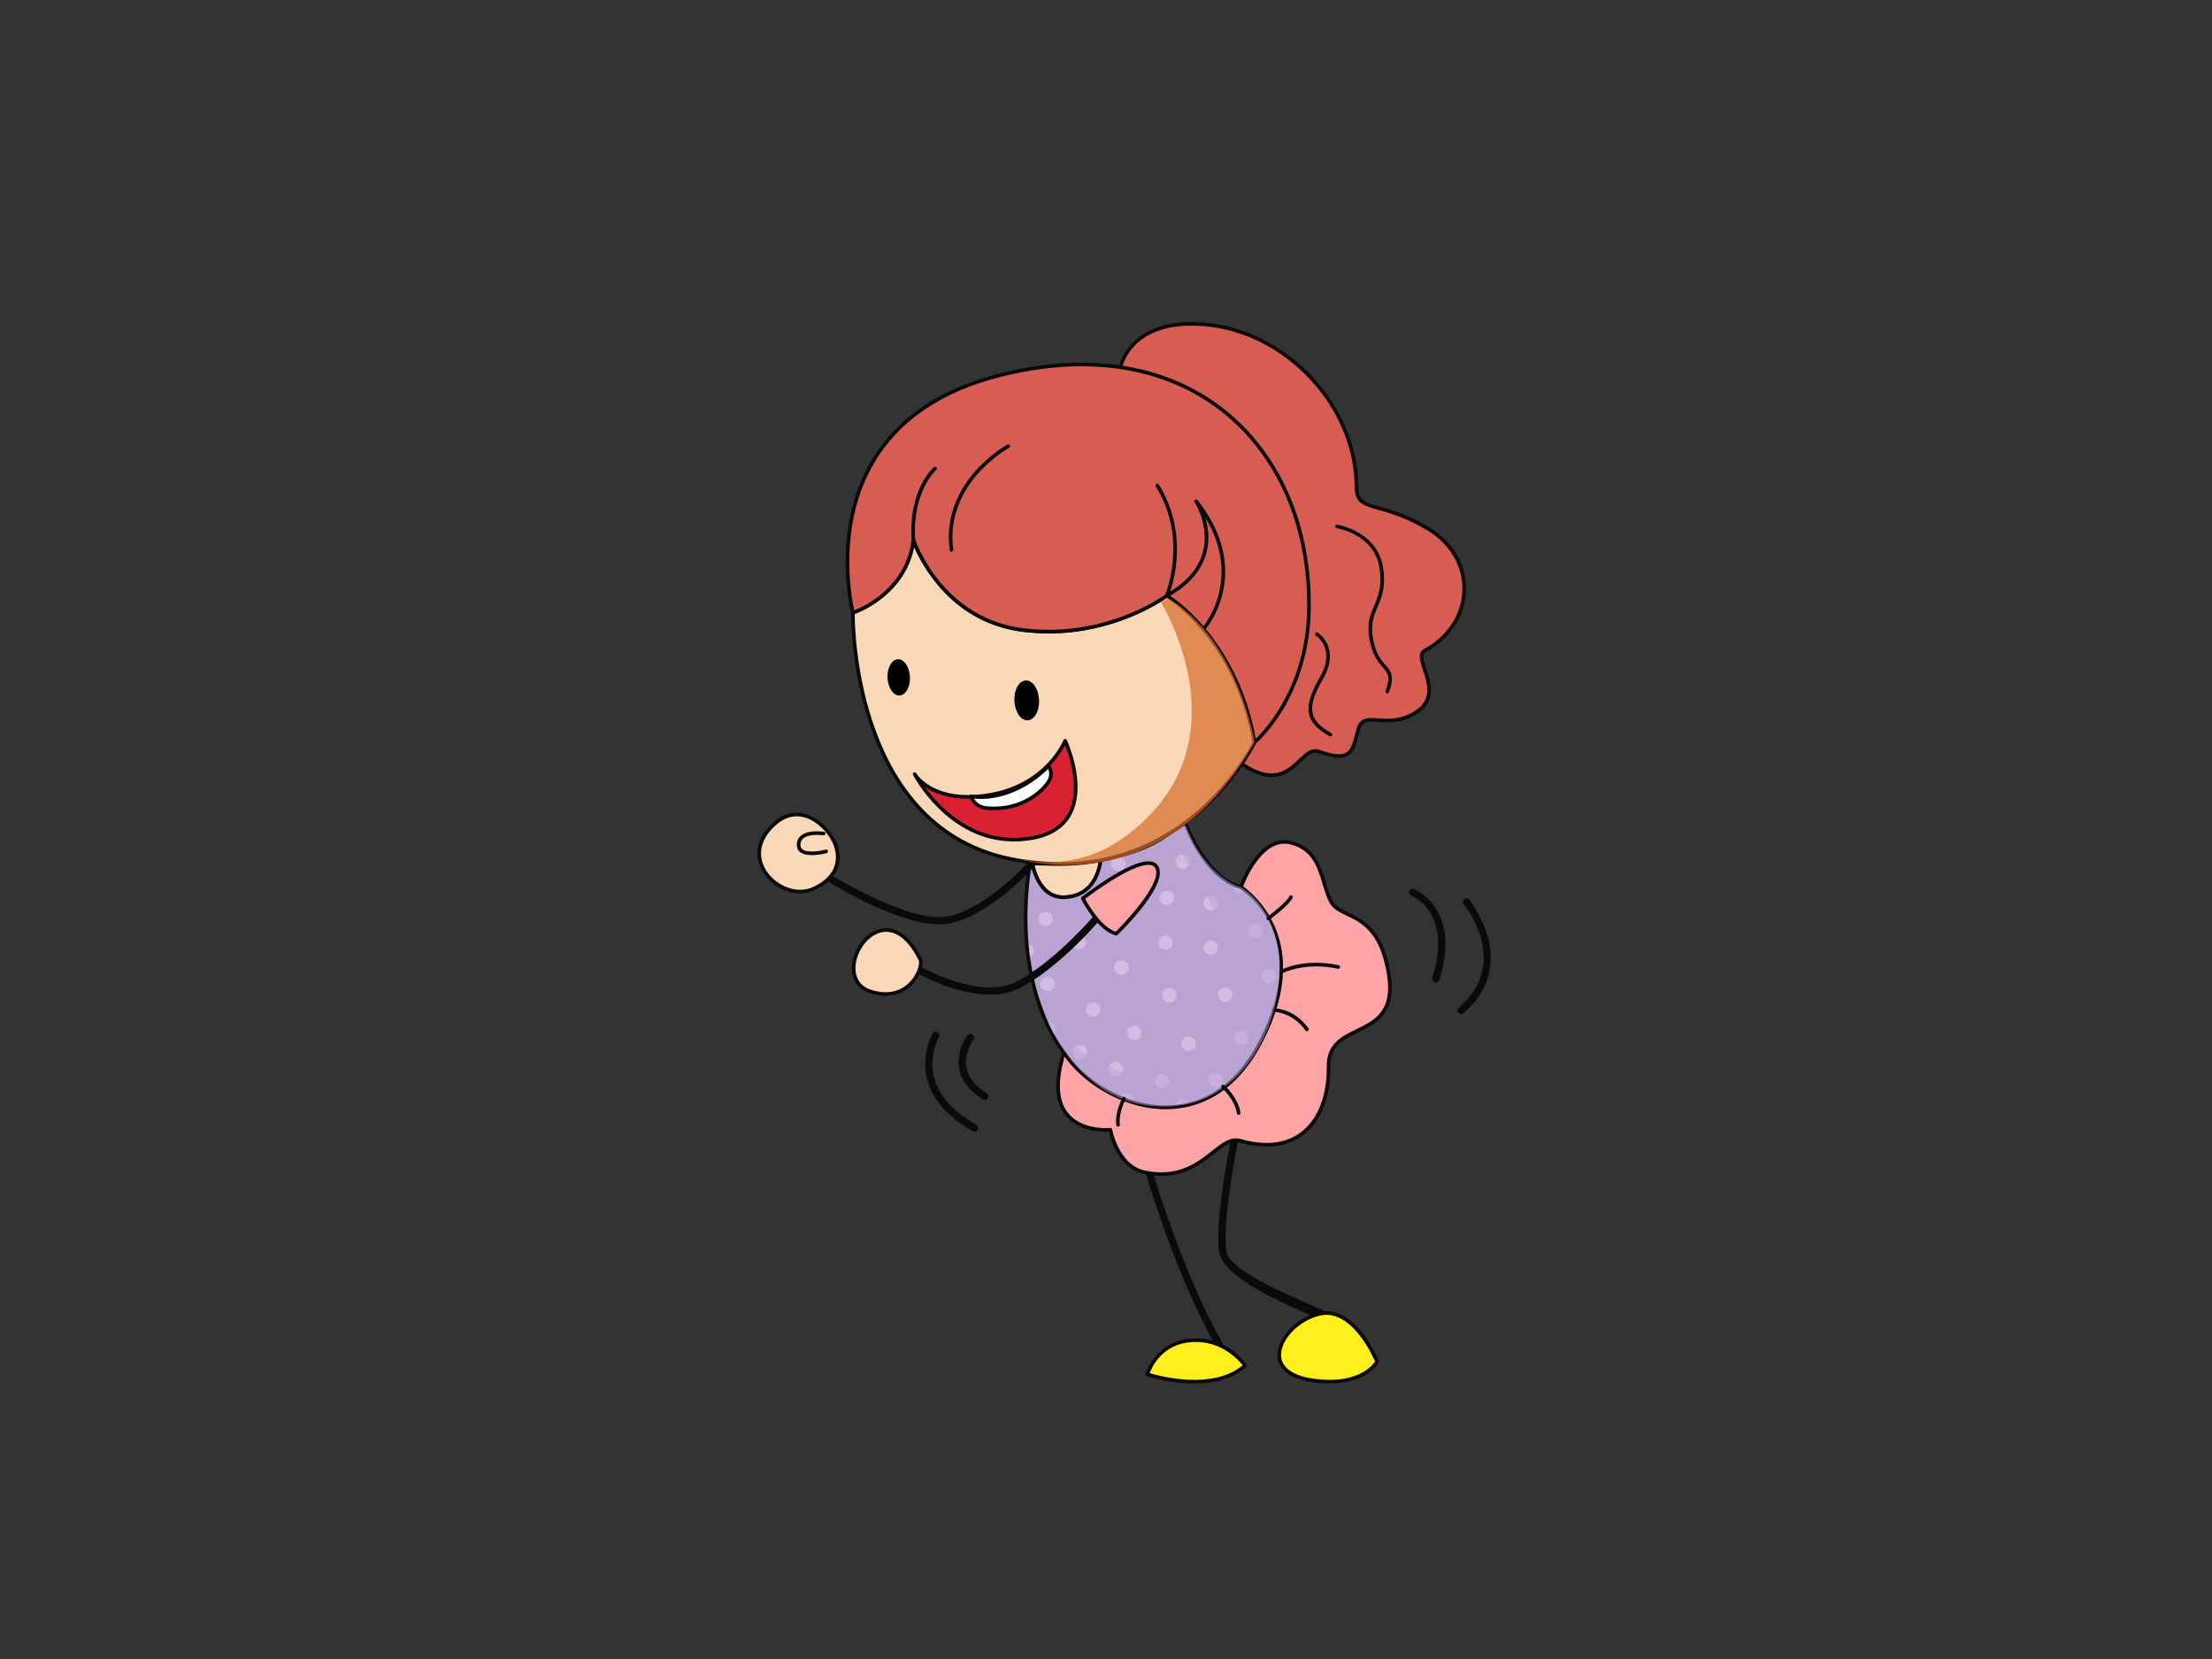 <?xml version="1.0" encoding="utf-8"?>
<!-- Generator: Adobe Illustrator 17.0.0, SVG Export Plug-In . SVG Version: 6.00 Build 0)  -->
<!DOCTYPE svg PUBLIC "-//W3C//DTD SVG 1.1//EN" "http://www.w3.org/Graphics/SVG/1.1/DTD/svg11.dtd">
<svg version="1.1" id="Layer_1" xmlns="http://www.w3.org/2000/svg" xmlns:xlink="http://www.w3.org/1999/xlink" x="0px" y="0px"
	 width="800px" height="600px" viewBox="0 0 800 600" enable-background="new 0 0 800 600" xml:space="preserve">
<rect x="0" y="0" width="800" height="600" fill="#333333" stroke="none"/>
<g>
	<g>
		<g>
			<path fill="#0A0A0A" d="M479.828,480.975c0.434-0.036,0.808-0.313,1.006-0.723c0.302-0.669,0.777-4.965,0.127-5.273
				c-9.701-4.525-35.932-14.438-37.378-22.32c-1.826-9.9,4.23-40.59,4.303-40.897c0.133-0.711-0.32-1.398-1.037-1.531
				c-0.699-0.126-1.398,0.326-1.536,1.03c-0.259,1.277-6.225,31.479-4.321,41.868c1.97,10.611,32.678,22.223,36.366,23.959
				C477.598,477.184,479.581,481.016,479.828,480.975L479.828,480.975z"/>
		</g>
		<g>
			<path fill="#0A0A0A" d="M440.967,487.278c0.151-0.019,0.325-0.073,0.47-0.157c0.639-0.362,0.85-1.163,0.488-1.772
				c-13.805-23.941-24.79-60.765-24.911-61.133c-0.193-0.699-0.928-1.085-1.621-0.88c-0.693,0.193-1.097,0.922-0.886,1.609
				c0.115,0.379,11.184,37.481,25.14,61.687C439.925,487.121,440.467,487.344,440.967,487.278L440.967,487.278z"/>
		</g>
		<g>
			<path fill="#FFA4A6" d="M455.917,376.77c20.319-38.999-7.123-55.896-7.123-55.896s6.599-18.897,18.03-16.101
				c11.437,2.772,10.853,14.257,14.492,21.223c3.633,6.929,17.198,2.802,20.964,26.447c3.959,24.88-22.067,15.788-21.784,33.305
				c0.265,17.481-9.496,33.208-31.985,26.82c-8.28-2.362-14.101,15.709-34.588,11.395c-10.021-2.127-12.341-15.372-12.341-15.372
				s-26.544,2.802-16.752-27.935C396.587,398.981,435.605,415.787,455.917,376.77z"/>
			<path fill="#0A0A0A" d="M413.791,424.591c-9.25-1.934-12.148-12.667-12.733-15.318c-0.295,0.024-0.693,0.03-1.151,0.03
				c-3.085,0-10.726-0.621-14.938-6.333c-3.688-4.989-3.935-12.558-0.765-22.513c0.078-0.235,0.283-0.404,0.53-0.445
				c0.259-0.03,0.506,0.09,0.645,0.295c6.219,9.696,20.675,19.512,36.245,19.512c9.834,0,23.664-4.043,33.721-23.344
				c19.789-37.999-5.803-54.371-6.894-55.04c-0.265-0.168-0.374-0.482-0.277-0.777c0.241-0.687,5.99-16.83,16.36-16.83
				c0.808,0,1.645,0.114,2.447,0.319c8.635,2.097,10.732,9.021,12.576,15.131c0.705,2.332,1.356,4.549,2.344,6.406
				c1.079,2.079,3.151,3.079,5.785,4.345c5.351,2.579,12.642,6.08,15.233,22.307c2.272,14.227-5.17,17.842-11.738,21.03
				c-5.447,2.64-10.147,4.935-10.033,12.359c0.139,9.623-2.597,17.759-7.725,22.923c-5.893,5.942-14.552,7.532-25.091,4.543
				c-2.893-0.831-5.779,1.374-9.184,4.061c-4.544,3.579-10.184,8.027-19.102,8.027C418.051,425.278,415.936,425.049,413.791,424.591
				z M448.698,411.936c10.039,2.85,18.234,1.392,23.79-4.206c4.881-4.923,7.49-12.727,7.339-21.977
				c-0.12-8.255,5.411-10.955,10.78-13.564c6.46-3.14,13.136-6.381,11.027-19.644c-2.471-15.553-9.165-18.771-14.528-21.344
				c-2.724-1.308-5.097-2.453-6.381-4.917c-1.025-1.964-1.706-4.23-2.429-6.64c-1.82-6.044-3.706-12.323-11.63-14.245
				c-0.698-0.175-1.44-0.271-2.133-0.271c-8.508,0-13.919,12.865-14.944,15.487c3.507,2.477,25.82,20.15,6.917,56.456
				c-10.352,19.886-24.676,24.061-34.883,24.061c-15.42,0-29.792-9.358-36.57-18.963c-2.616,8.87-2.284,15.612,0.976,20.024
				c3.857,5.23,10.979,5.803,13.877,5.803c0.989,0,1.585-0.066,1.609-0.066c0.326-0.012,0.657,0.205,0.705,0.542
				c0.03,0.126,2.368,12.865,11.829,14.854c2.085,0.428,4.085,0.657,5.996,0.657c8.46,0,13.914-4.302,18.282-7.755
				c3.085-2.434,5.748-4.532,8.677-4.532C447.572,411.695,448.138,411.78,448.698,411.936z"/>
		</g>
		<g opacity="0.5">
			<path fill="#FFA4A6" d="M449.62,320.422c0,0,9.852-1.699,11.901,9.201c0,0,12.552,6.797,5.526,20.44c0,0,5.423,8.948-4.11,15.372
				c0,0,6.773,19.776-18.553,29.231c0,0-17.764,17.276-38.499,5.369c0,0-23.573-3.953-20.957-18.295c0,0,45.85,39.307,67.983-13.419
				C463.685,342.639,449.62,320.422,449.62,320.422z"/>
		</g>
		<g>
			<g>
				<path fill="#F9D8B7" d="M384.945,324.52c-7.147,0.253-10.298-6.351-11.684-12.263c2.851,0.151,13.414,0.53,24.893-1.422
					C397.365,316.553,394.508,324.164,384.945,324.52z"/>
				<path fill="#0A0A0A" d="M372.622,312.408c-0.036-0.199,0-0.404,0.139-0.566c0.133-0.157,0.331-0.247,0.549-0.241
					c0.903,0.066,2.808,0.144,5.393,0.144c4.658,0,11.805-0.277,19.325-1.543c0.223-0.03,0.434,0.012,0.579,0.168
					c0.144,0.139,0.223,0.355,0.193,0.555c-1.223,8.9-6.134,13.95-13.823,14.239l-0.44,0.006l0,0
					C378.703,325.171,374.581,320.759,372.622,312.408z M378.703,313.04c-1.952,0-3.543-0.036-4.598-0.084
					c1.367,5.164,4.26,10.907,10.431,10.907l0.386-0.012c8.496-0.301,11.473-6.61,12.45-12.226
					C390.073,312.793,383.222,313.04,378.703,313.04z"/>
			</g>
			<g>
				<path fill="#B8A3D3" d="M372.496,312.221c0,0,0.296,0.006,0.765,0.036c1.386,5.911,4.538,12.516,11.684,12.263
					c9.563-0.355,12.419-7.966,13.208-13.685c11.227-1.892,23.314-5.99,29.924-14.703c0,0,6.924,20.958,20.717,24.742
					c0,0,27.442,16.897,7.123,55.896c-20.313,39.017-59.33,22.211-71.087,3.887C384.831,380.656,365.337,358.385,372.496,312.221z"
					/>
				<path fill="#0A0A0A" d="M384.331,381.084c-0.187-0.223-19.602-23.031-12.486-68.978c0.06-0.32,0.338-0.584,0.699-0.542
					l0.766,0.036c0.277,0.024,0.536,0.229,0.584,0.506c1.266,5.363,4.14,11.757,10.642,11.757l0.386-0.012
					c8.942-0.32,11.781-7.297,12.588-13.1c0.036-0.283,0.247-0.507,0.518-0.549c14.125-2.392,24.049-7.243,29.527-14.462
					c0.144-0.186,0.386-0.295,0.626-0.247c0.235,0.036,0.434,0.211,0.518,0.434c0.067,0.211,6.99,20.681,20.271,24.32
					c0.066,0.006,0.114,0.03,0.168,0.072c0.277,0.169,27.725,17.662,7.369,56.752c-10.352,19.886-24.676,24.061-34.883,24.061
					h-0.012C405.584,401.132,390.688,390.996,384.331,381.084z M427.855,297.469c-5.748,6.887-15.522,11.558-29.117,13.938
					c-1.338,8.581-6.219,13.48-13.763,13.757l-0.44,0.006c-5.544,0-9.533-3.983-11.587-11.521
					c-6.466,44.398,12.184,66.363,12.431,66.658c6.219,9.696,20.675,19.512,36.245,19.512c9.834,0,23.664-4.043,33.721-23.344
					c19.445-37.342-4.941-53.811-6.821-54.998C436.322,318.06,429.531,301.941,427.855,297.469z"/>
			</g>
			<g>
				<defs>
					<path id="SVGID_1_" d="M373.243,313.052c0,0,0.283,0.024,0.753,0.048c1.356,5.809,4.435,12.287,11.473,12.022
						c9.394-0.356,12.19-7.81,12.967-13.419c11.033-1.868,22.91-5.912,29.406-14.438c0,0,6.804,20.578,20.361,24.272
						c0,0,26.96,16.577,6.991,54.871c-19.958,38.288-58.306,21.808-69.858,3.82C385.337,380.228,366.193,358.367,373.243,313.052z"
						/>
				</defs>
				<clipPath id="SVGID_2_">
					<use xlink:href="#SVGID_1_"  overflow="visible"/>
				</clipPath>
				<g clip-path="url(#SVGID_2_)">
					<g>
						<path fill="#D0BDE1" d="M425.132,312.016c0.193,1.41,1.53,2.398,2.959,2.206c1.44-0.205,2.434-1.519,2.229-2.935
							c-0.199-1.435-1.519-2.423-2.965-2.218C425.927,309.262,424.927,310.576,425.132,312.016z"/>
					</g>
					<g>
						<path fill="#D0BDE1" d="M435.315,327.027c0.205,1.428,1.519,2.41,2.964,2.217c1.44-0.205,2.422-1.512,2.224-2.946
							c-0.199-1.422-1.519-2.423-2.959-2.205C436.105,324.267,435.122,325.604,435.315,327.027z"/>
					</g>
					<g>
						<path fill="#D0BDE1" d="M451.458,336.945c0.205,1.428,1.519,2.423,2.959,2.211c1.434-0.193,2.44-1.507,2.236-2.941
							c-0.205-1.416-1.525-2.41-2.971-2.229C452.248,334.209,451.247,335.517,451.458,336.945z"/>
					</g>
					<g>
						<path fill="#D0BDE1" d="M435.267,343.146c0.205,1.428,1.536,2.41,2.964,2.223c1.446-0.211,2.435-1.525,2.248-2.946
							c-0.217-1.428-1.536-2.416-2.965-2.218C436.08,340.404,435.074,341.723,435.267,343.146z"/>
					</g>
					<g>
						<path fill="#D0BDE1" d="M420.323,360.367c0.199,1.422,1.525,2.41,2.959,2.217c1.446-0.21,2.434-1.512,2.229-2.958
							c-0.193-1.422-1.525-2.405-2.965-2.211C421.118,357.62,420.124,358.927,420.323,360.367z"/>
					</g>
					<g>
						<path fill="#D0BDE1" d="M446.336,375.649c0.187,1.416,1.525,2.416,2.953,2.206c1.44-0.193,2.44-1.513,2.236-2.929
							c-0.199-1.44-1.53-2.428-2.959-2.229C447.126,372.901,446.132,374.208,446.336,375.649z"/>
					</g>
					<g>
						<path fill="#D0BDE1" d="M427.271,377.806c0.186,1.44,1.519,2.423,2.964,2.224c1.422-0.205,2.423-1.506,2.212-2.953
							c-0.186-1.422-1.512-2.41-2.953-2.205C428.06,375.07,427.06,376.378,427.271,377.806z"/>
					</g>
					<g>
						<path fill="#D0BDE1" d="M437.081,391.069c0.217,1.434,1.531,2.422,2.971,2.223c1.434-0.199,2.422-1.501,2.236-2.946
							c-0.211-1.422-1.537-2.411-2.965-2.206C437.882,388.327,436.876,389.653,437.081,391.069z"/>
					</g>
					<g>
						<path fill="#D0BDE1" d="M407.675,373.968c0.193,1.422,1.525,2.41,2.959,2.223c1.434-0.211,2.44-1.53,2.223-2.946
							c-0.193-1.44-1.519-2.429-2.946-2.224C408.476,371.22,407.464,372.539,407.675,373.968z"/>
					</g>
					<g>
						<path fill="#D0BDE1" d="M417.599,391.491c0.193,1.428,1.519,2.416,2.959,2.224c1.44-0.205,2.447-1.519,2.242-2.947
							c-0.205-1.422-1.537-2.416-2.977-2.205C418.395,388.743,417.401,390.063,417.599,391.491z"/>
					</g>
					<g>
						<path fill="#D0BDE1" d="M400.92,387.074c0.199,1.428,1.519,2.423,2.97,2.218c1.422-0.205,2.423-1.512,2.211-2.941
							c-0.192-1.416-1.512-2.416-2.953-2.218C401.703,384.332,400.709,385.646,400.92,387.074z"/>
					</g>
					<g>
						<path fill="#D0BDE1" d="M392.731,365.525c0.211,1.428,1.531,2.41,2.959,2.218c1.44-0.205,2.434-1.519,2.236-2.947
							c-0.193-1.422-1.53-2.422-2.965-2.211C393.532,362.778,392.538,364.091,392.731,365.525z"/>
					</g>
					<g>
						<path fill="#D0BDE1" d="M402.999,350.28c0.193,1.422,1.53,2.416,2.959,2.224c1.428-0.205,2.44-1.531,2.236-2.953
							c-0.205-1.416-1.537-2.422-2.965-2.211C403.8,347.532,402.782,348.852,402.999,350.28z"/>
					</g>
					<g>
						<path fill="#D0BDE1" d="M387.458,341.096c0.205,1.44,1.525,2.416,2.965,2.218c1.428-0.193,2.434-1.501,2.229-2.941
							c-0.193-1.422-1.525-2.404-2.97-2.217C388.253,338.367,387.253,339.669,387.458,341.096z"/>
					</g>
					<g>
						<path fill="#D0BDE1" d="M401.836,312.787c0.205,1.416,1.519,2.416,2.965,2.218c1.434-0.211,2.422-1.519,2.223-2.941
							c-0.199-1.44-1.512-2.428-2.946-2.223C402.631,310.052,401.637,311.371,401.836,312.787z"/>
					</g>
					<g>
						<path fill="#D0BDE1" d="M375.515,332.739c0.199,1.428,1.524,2.416,2.953,2.211c1.44-0.199,2.44-1.512,2.242-2.94
							c-0.199-1.422-1.531-2.416-2.959-2.211C376.31,329.997,375.304,331.317,375.515,332.739z"/>
					</g>
					<g>
						<path fill="#D0BDE1" d="M376.352,356.3c0.199,1.428,1.536,2.41,2.959,2.212c1.44-0.205,2.447-1.512,2.242-2.928
							c-0.205-1.434-1.531-2.423-2.959-2.224C377.154,353.552,376.16,354.878,376.352,356.3z"/>
					</g>
					<g>
						<path fill="#D0BDE1" d="M376.479,372.72c0.199,1.434,1.525,2.416,2.959,2.224c1.428-0.205,2.44-1.519,2.229-2.947
							c-0.199-1.422-1.524-2.41-2.964-2.205C377.274,369.972,376.274,371.292,376.479,372.72z"/>
					</g>
					<g>
						<path fill="#D0BDE1" d="M368.694,344.212c0.187,1.434,1.519,2.416,2.965,2.212c1.428-0.193,2.428-1.506,2.223-2.946
							c-0.205-1.422-1.519-2.423-2.964-2.206C369.483,341.458,368.483,342.784,368.694,344.212z"/>
					</g>
					<g>
						<path fill="#D0BDE1" d="M445.957,321.049c0.199,1.434,1.519,2.423,2.953,2.218c1.44-0.199,2.434-1.519,2.229-2.947
							c-0.193-1.41-1.519-2.416-2.953-2.205C446.746,318.301,445.746,319.621,445.957,321.049z"/>
					</g>
					<g>
						<path fill="#D0BDE1" d="M387.94,380.831c0.211,1.416,1.519,2.41,2.971,2.205c1.434-0.199,2.423-1.512,2.218-2.928
							c-0.187-1.44-1.513-2.429-2.953-2.224C388.747,378.083,387.735,379.403,387.94,380.831z"/>
					</g>
					<g>
						<path fill="#D0BDE1" d="M425.167,400.463c0.199,1.422,1.525,2.434,2.953,2.218c1.446-0.193,2.434-1.512,2.247-2.941
							c-0.217-1.434-1.53-2.416-2.97-2.217C425.957,397.728,424.969,399.041,425.167,400.463z"/>
					</g>
					<g>
						<path fill="#D0BDE1" d="M404.65,398.234c0.199,1.416,1.524,2.416,2.958,2.211c1.428-0.199,2.435-1.512,2.236-2.941
							c-0.21-1.422-1.53-2.416-2.97-2.217C405.445,395.48,404.451,396.811,404.65,398.234z"/>
					</g>
					<g>
						<path fill="#D0BDE1" d="M419.473,325.122c0.205,1.434,1.543,2.422,2.97,2.223c1.422-0.205,2.429-1.525,2.23-2.946
							c-0.199-1.422-1.531-2.416-2.965-2.206C420.275,322.38,419.268,323.7,419.473,325.122z"/>
					</g>
					<g>
						<path fill="#D0BDE1" d="M418.955,341.32c0.199,1.416,1.519,2.41,2.965,2.199c1.434-0.187,2.434-1.501,2.218-2.935
							c-0.181-1.428-1.513-2.41-2.959-2.211C419.744,338.578,418.75,339.885,418.955,341.32z"/>
					</g>
					<g>
						<path fill="#D0BDE1" d="M456.261,353.378c0.211,1.422,1.531,2.422,2.977,2.217c1.422-0.199,2.423-1.519,2.211-2.94
							c-0.186-1.422-1.519-2.416-2.953-2.224C457.063,350.629,456.062,351.955,456.261,353.378z"/>
					</g>
					<g>
						<path fill="#D0BDE1" d="M440.491,360.18c0.205,1.422,1.537,2.416,2.959,2.218c1.446-0.205,2.459-1.519,2.242-2.947
							c-0.199-1.428-1.525-2.416-2.953-2.217C441.293,357.427,440.286,358.758,440.491,360.18z"/>
					</g>
				</g>
			</g>
		</g>
		<g>
			<path fill="#0A0A0A" d="M361.999,359.463c2.35-0.331,4.616-0.982,6.731-2.055c14.064-7.268,27.827-23.284,28.412-23.971
				c0.458-0.536,0.391-1.374-0.157-1.826c-0.555-0.47-1.38-0.404-1.85,0.151c-0.139,0.163-14.022,16.312-27.616,23.308
				c-13.191,6.821-35.107-5.689-35.336-5.809c-0.627-0.374-1.434-0.169-1.789,0.464c-0.374,0.615-0.145,1.41,0.464,1.783
				C331.671,351.967,348.193,361.398,361.999,359.463L361.999,359.463z"/>
		</g>
		<g>
			<path fill="#0A0A0A" d="M342.662,334.107c0.572-0.066,1.132-0.193,1.675-0.331c14.944-3.748,29.322-19.969,29.913-20.657
				c0.482-0.548,0.428-1.367-0.115-1.831c-0.548-0.476-1.386-0.416-1.862,0.12c-0.139,0.157-14.456,16.3-28.569,19.855
				c-13.992,3.501-43.603-15.101-43.892-15.282c-0.608-0.379-1.422-0.211-1.814,0.392c-0.398,0.608-0.217,1.422,0.397,1.808
				C299.607,318.94,327.163,336.27,342.662,334.107L342.662,334.107z"/>
		</g>
		<g>
			<path fill="#FFA4A6" d="M418.136,313.299c-4.308-5.712-26.508,11.588-26.508,11.588s5.538,11.082,12.07,12.799
				C403.698,337.686,422.625,319.271,418.136,313.299z"/>
			<path fill="#0A0A0A" d="M403.529,338.313c-6.737-1.772-12.256-12.661-12.498-13.137c-0.133-0.271-0.066-0.596,0.187-0.795
				c0.675-0.53,16.619-12.883,24.128-12.883c1.482,0,2.621,0.483,3.32,1.422c4.688,6.237-12.527,23.296-14.504,25.237
				c-0.133,0.114-0.289,0.175-0.464,0.175C403.644,338.331,403.589,338.331,403.529,338.313z M392.46,325.08
				c1.103,2.049,5.779,10.184,11.057,11.877c5.308-5.236,17.433-18.825,14.094-23.26c-0.464-0.603-1.199-0.904-2.265-0.904
				C408.928,312.793,395.086,323.086,392.46,325.08z"/>
		</g>
		<g>
			<g>
				<path fill="#D75C52" d="M405.21,132.916c0,0,3.386-18.228,31.147-15.534c27.761,2.717,54.1,28.67,54.22,58.643
					c0.043,9.653,8.153,4.591,26.014,15.245c17.836,10.666,17.095,34.082-1.29,44.024c-4.923,2.651,7.851,14.92-2.838,22.109
					c-10.678,7.183-19.132-1.114-21.193,6.237c-2.06,7.303-1.904,12.648-14.311,8.141c-6.978-2.537-10.129,17.409-28.828,3.802
					L405.21,132.916z"/>
				<path fill="#0A0A0A" d="M447.728,276.108c-0.109-0.085-0.181-0.211-0.223-0.344L404.59,133.103
					c-0.036-0.109-0.048-0.205-0.03-0.307c0.03-0.168,3.308-16.33,26.381-16.33c1.747,0,3.591,0.085,5.471,0.271
					c29.605,2.88,54.708,30.038,54.829,59.288c0.012,4.989,2.091,5.574,7.659,7.14c4.308,1.217,10.208,2.874,18.023,7.545
					c8.508,5.091,13.474,13.558,13.269,22.669c-0.205,9.267-5.658,17.668-14.576,22.501c-1.416,0.759-0.826,2.808,0.259,6.068
					c1.591,4.814,3.778,11.401-3.036,16.004c-4.411,2.965-8.436,3.296-11.088,3.296c-1.175,0-2.308-0.072-3.32-0.139
					c-0.856-0.066-1.645-0.126-2.386-0.126c-2.163,0-3.483,0.452-4.158,2.832c-0.193,0.741-0.373,1.458-0.56,2.157
					c-1.133,4.345-2.091,8.117-7.08,8.117c-1.91,0-4.369-0.56-7.508-1.699c-2.037-0.742-3.881,0.97-6.092,3.079
					c-2.609,2.476-5.858,5.556-10.793,5.556l0,0C456.261,281.025,452.296,279.422,447.728,276.108z M477.182,271.179
					c2.989,1.072,5.303,1.609,7.063,1.609c3.778,0,4.591-2.452,5.803-7.14c0.181-0.699,0.373-1.428,0.584-2.187
					c0.934-3.314,3.164-3.784,5.411-3.784c0.765,0,1.591,0.06,2.482,0.12c1.024,0.078,2.091,0.145,3.224,0.145
					c2.476,0,6.243-0.313,10.34-3.079c6.008-4.037,4.079-9.846,2.537-14.499c-1.127-3.38-2.085-6.309,0.355-7.64
					c8.508-4.592,13.691-12.582,13.89-21.361c0.199-8.647-4.532-16.686-12.636-21.524c-7.653-4.58-13.461-6.219-17.692-7.418
					c-5.544-1.561-8.599-2.423-8.616-8.394c-0.121-28.611-24.67-55.167-53.63-57.993c-1.838-0.168-3.652-0.259-5.357-0.259
					c-21.03,0-24.682,13.438-25.061,15.113l42.819,142.3c4.248,3.055,7.894,4.532,11.154,4.532l0,0c4.417,0,7.322-2.76,9.883-5.2
					c2.049-1.928,3.808-3.61,5.99-3.61C476.201,270.908,476.701,270.992,477.182,271.179z"/>
			</g>
			<g>
				<path fill="#F9D8B7" d="M453.748,268.443c0,0-25.496,53.98-87.188,42.404c-59.776-11.202-58.101-89.243-58.101-89.243
					s19.427-6.212,21.88-26.285c0,0,9.406,28.936,39.945,32.57c30.557,3.64,51.666-12.455,51.666-12.455
					S446.975,229.914,453.748,268.443z"/>
				<path fill="#0A0A0A" d="M366.44,311.486c-59.626-11.178-58.662-89.104-58.638-89.899c0.006-0.265,0.187-0.518,0.452-0.597
					c0.193-0.067,19.065-6.327,21.44-25.743c0.042-0.32,0.277-0.554,0.597-0.584c0.313-0.03,0.591,0.162,0.687,0.452
					c0.096,0.289,9.629,28.599,39.379,32.13c2.965,0.355,5.96,0.53,8.913,0.53c25.092,0,42.115-12.727,42.295-12.853
					c0.205-0.175,0.5-0.181,0.723-0.054c0.253,0.151,25.356,15.095,32.099,53.461c0.03,0.132,0.006,0.277-0.042,0.373
					c-0.223,0.464-21.555,44.429-70.876,44.429l0,0C377.967,313.131,372.23,312.57,366.44,311.486z M421.986,216.205
					c-2.657,1.88-19.228,12.877-42.717,12.877c-3.001,0-6.05-0.187-9.057-0.549c-25.544-3.031-36.583-23.796-39.602-30.75
					c-3.32,16.752-18.656,23.218-21.494,24.278c0,6.34,1.344,77.601,57.565,88.152c5.713,1.073,11.371,1.609,16.788,1.609l0,0
					c46.875,0,68.056-40.409,69.581-43.483C446.818,233.258,425.059,218.175,421.986,216.205z"/>
			</g>
			<g>
				<path fill="#D75C52" d="M473.399,220.092c0.771-57.101-41.813-102.041-111.725-84.386
					c-71.074,17.915-53.214,85.898-53.214,85.898s19.427-6.212,21.88-26.285c0,0,9.406,28.936,39.945,32.57
					c30.557,3.64,51.666-12.455,51.666-12.455s25.025,14.48,31.798,53.009C453.748,268.443,472.977,252.541,473.399,220.092z"/>
				<path fill="#0A0A0A" d="M453.513,269.051c-0.217-0.072-0.368-0.271-0.416-0.494c-6.201-35.245-28.038-50.382-31.111-52.353
					c-2.657,1.88-19.228,12.877-42.717,12.877c-3.001,0-6.05-0.187-9.057-0.549c-25.544-3.031-36.583-23.802-39.602-30.75
					c-3.645,18.385-21.753,24.387-21.952,24.447c-0.175,0.048-0.355,0.036-0.512-0.049c-0.168-0.09-0.277-0.234-0.32-0.41
					c-0.084-0.307-7.653-30.045,7.334-55.245c9.177-15.432,24.766-26.013,46.345-31.455c10.268-2.603,20.277-3.917,29.731-3.917
					c23.272,0,43.404,7.888,58.246,22.826c16.197,16.288,24.929,39.777,24.573,66.121c-0.428,32.371-19.699,48.677-19.897,48.834
					c-0.12,0.09-0.271,0.151-0.41,0.151C453.67,269.088,453.585,269.076,453.513,269.051z M361.818,136.333
					c-21.211,5.345-36.528,15.727-45.513,30.84c-13.438,22.597-8.406,48.96-7.364,53.564c3.386-1.308,18.626-8.165,20.753-25.49
					c0.042-0.32,0.277-0.554,0.597-0.584c0.313-0.048,0.591,0.162,0.687,0.452c0.096,0.289,9.611,28.593,39.379,32.13
					c2.965,0.355,5.96,0.53,8.913,0.53c25.092,0,42.115-12.727,42.295-12.853c0.205-0.175,0.5-0.181,0.723-0.054
					c0.253,0.151,24.844,14.775,31.882,52.286c3.712-3.543,18.204-19.228,18.578-47.061c0.337-26.002-8.255-49.141-24.194-65.194
					c-14.589-14.673-34.408-22.434-57.318-22.434C381.884,132.464,371.984,133.765,361.818,136.333z"/>
			</g>
			<g>
				<path fill="#0A0A0A" d="M501.81,250.775c0.235-0.03,0.434-0.193,0.524-0.428c2.17-5.876,0.723-7.556-1.29-9.87
					c-1.506-1.754-3.393-3.929-4.399-8.966c-1.103-5.658,0.205-8.762,1.585-12.046c1.476-3.489,3.001-7.105,2.036-13.859
					c-1.88-13.437-16.462-15.824-16.601-15.86c-0.362-0.054-0.699,0.187-0.759,0.542c-0.06,0.362,0.181,0.687,0.554,0.765
					c0.549,0.072,13.763,2.266,15.511,14.727c0.922,6.418-0.549,9.859-1.941,13.191c-1.476,3.453-2.862,6.737-1.657,12.781
					c1.061,5.387,3.151,7.798,4.676,9.569c1.91,2.194,2.959,3.423,1.048,8.575c-0.126,0.343,0.054,0.717,0.41,0.849
					C501.605,250.781,501.702,250.794,501.81,250.775L501.81,250.775z"/>
			</g>
			<g>
				<path fill="#0A0A0A" d="M481.274,266.352c0.193-0.024,0.362-0.132,0.476-0.319c0.175-0.313,0.066-0.711-0.259-0.898
					c-3.917-2.194-5.984-4.29-6.665-6.797c-0.826-3.037,0.271-6.953,3.591-12.66c6.634-11.407-1.717-16.831-1.807-16.89
					c-0.314-0.187-0.723-0.091-0.904,0.217c-0.211,0.296-0.109,0.699,0.205,0.886c0.289,0.205,7.358,4.851,1.38,15.131
					c-3.519,6.032-4.664,10.25-3.73,13.661c0.802,2.874,3.037,5.2,7.292,7.598C480.991,266.352,481.136,266.376,481.274,266.352
					L481.274,266.352z"/>
			</g>
			<g>
				<path fill="#0A0A0A" d="M435.623,227.775c0.151-0.024,0.295-0.096,0.41-0.229c0.168-0.211,17.607-20.675-2.928-46.676
					c-0.211-0.277-0.621-0.313-0.898-0.126c-0.289,0.205-0.355,0.603-0.169,0.886c0.054,0.084,5.399,8.436,3.085,17.704
					c-1.428,5.724-5.435,10.635-11.907,14.619c1.802-5.381,6.104-22.254-4.121-38.722c-0.193-0.313-0.603-0.404-0.91-0.217
					c-0.295,0.187-0.404,0.584-0.205,0.892c11.949,19.241,3.459,39.066,3.381,39.258c-0.115,0.265-0.06,0.561,0.157,0.742
					c0.205,0.193,0.512,0.229,0.765,0.09c7.731-4.308,12.479-9.816,14.112-16.366c1.181-4.688,0.512-9.093-0.482-12.443
					c13.642,22.464-0.711,39.342-0.874,39.511c-0.235,0.271-0.211,0.693,0.078,0.916
					C435.261,227.745,435.448,227.799,435.623,227.775L435.623,227.775z"/>
			</g>
			<g>
				<path fill="#0A0A0A" d="M344.205,199.526c0.349-0.048,0.596-0.38,0.548-0.742c-3.181-24.013,19.969-36.703,20.193-36.842
					c0.319-0.162,0.44-0.56,0.265-0.879c-0.169-0.313-0.573-0.428-0.886-0.265c-0.247,0.133-24.164,13.245-20.873,38.167
					C343.511,199.321,343.722,199.598,344.205,199.526L344.205,199.526z"/>
			</g>
			<g>
				<path fill="#0A0A0A" d="M330.435,195.958c0.344-0.054,0.597-0.355,0.566-0.687c-1.187-17.499,7.521-25.26,7.604-25.327
					c0.283-0.241,0.307-0.669,0.067-0.922c-0.247-0.277-0.663-0.307-0.934-0.06c-0.373,0.313-9.274,8.25-8.044,26.394
					c0.024,0.349,0.331,0.626,0.705,0.608C330.411,195.964,330.429,195.958,330.435,195.958L330.435,195.958z"/>
			</g>
			<g>
				<path d="M366.868,253.517c0.205,3.983,2.356,7.116,4.827,6.996c2.464-0.139,4.303-3.453,4.098-7.436
					c-0.187-3.977-2.35-7.105-4.809-6.984C368.507,246.226,366.669,249.54,366.868,253.517z"/>
			</g>
			<g>
				<path d="M320.981,245.184c0.181,3.615,2.139,6.448,4.38,6.339c2.242-0.102,3.911-3.121,3.724-6.755
					c-0.175-3.604-2.145-6.46-4.375-6.339C322.469,238.549,320.8,241.556,320.981,245.184z"/>
			</g>
			<g>
				<path fill="#D92231" d="M385.216,267.901c0,0-6.182,15.999-27.201,19.584c-21.018,3.592-27.236-7.55-27.236-7.55
					s13.799,27.339,41.391,23.338C399.763,299.253,385.216,267.901,385.216,267.901z"/>
				<path fill="#0A0A0A" d="M330.2,280.23c-0.168-0.32-0.036-0.705,0.277-0.856c0.313-0.181,0.705-0.054,0.874,0.247
					c0.043,0.078,4.592,7.93,18.753,7.93c2.434,0,5.068-0.247,7.798-0.705c20.379-3.483,26.646-19.017,26.695-19.168
					c0.108-0.247,0.337-0.41,0.608-0.41c0.217-0.012,0.5,0.133,0.626,0.362c0.289,0.674,7.448,16.39,1.579,27.17
					c-2.73,4.983-7.815,8.057-15.149,9.129c-1.862,0.259-3.736,0.392-5.55,0.392C342.644,304.321,330.327,280.465,330.2,280.23z
					 M358.124,288.135c-2.802,0.482-5.502,0.711-8.02,0.711c-7.556,0-12.509-2.104-15.577-4.23
					c4.959,6.852,15.758,18.403,32.184,18.403c1.76,0,3.562-0.12,5.369-0.386c6.887-1.006,11.667-3.85,14.173-8.454
					c4.622-8.442,0.506-20.656-1.066-24.669C383.083,273.523,375.629,285.146,358.124,288.135z"/>
			</g>
			<g>
				<path fill="#FFFFFF" d="M379.233,277.072c0,0,1.591,1.977,0.446,4.755c-1.151,2.796-9.015,11.72-22.802,10.424
					c-4.712-0.446-5.701-4.248-5.701-4.248S364.879,291.136,379.233,277.072z"/>
				<path fill="#0A0A0A" d="M356.81,292.908c-5.104-0.483-6.212-4.568-6.254-4.736c-0.067-0.241,0-0.464,0.156-0.621
					c0.157-0.163,0.392-0.235,0.609-0.181c0.018,0.006,1.277,0.271,3.38,0.271c4.785,0,14.263-1.422,24.073-11.039
					c0.12-0.121,0.289-0.181,0.488-0.181c0.199,0.018,0.368,0.102,0.476,0.241c0.078,0.091,1.832,2.308,0.561,5.411
					c-1.23,2.935-8.382,10.961-20.747,10.961C358.649,293.035,357.721,292.986,356.81,292.908z M354.701,288.961
					c-1,0-1.826-0.066-2.423-0.139c0.585,1.037,1.928,2.531,4.658,2.79c0.874,0.078,1.76,0.114,2.616,0.114
					c11.57,0,18.451-7.532,19.512-10.141c0.645-1.525,0.331-2.76,0.018-3.459C369.17,287.533,359.582,288.961,354.701,288.961z"/>
			</g>
		</g>
		<g>
			<path fill="#FFEF1C" d="M498.032,492.46c0,0-8.171-20.35-20.988-17.252c-12.811,3.103-23.567,20.934-2.344,24.013
				C493.187,501.902,498.032,492.46,498.032,492.46z"/>
			<path fill="#0A0A0A" d="M474.609,499.859c-10.635-1.549-12.455-6.586-12.594-9.461c-0.295-6.333,6.785-13.866,14.878-15.83
				c0.934-0.223,1.88-0.338,2.808-0.338c11.588,0,18.65,17.24,18.933,17.975c0.066,0.181,0.066,0.368-0.012,0.542
				c-0.162,0.307-4.055,7.592-17.631,7.592C478.979,500.341,476.833,500.185,474.609,499.859z M479.701,475.533
				c-0.826,0-1.669,0.102-2.495,0.307c-7.544,1.826-14.154,8.738-13.884,14.498c0.199,4.267,4.285,7.189,11.486,8.231
				c2.151,0.313,4.236,0.464,6.182,0.464c11.317,0,15.498-5.405,16.306-6.634C496.321,490.139,489.614,475.533,479.701,475.533z"/>
		</g>
		<g>
			<path fill="#FFEF1C" d="M450.289,493.882c0,0-6.707-10.039-19.397-9.148c-12.678,0.892-15.914,12.311-15.914,12.311
				S438.153,504.77,450.289,493.882z"/>
			<path fill="#0A0A0A" d="M414.755,497.666c-0.319-0.114-0.512-0.463-0.41-0.801c0.03-0.115,3.507-11.871,16.511-12.775
				c12.907-0.904,19.711,9.021,19.988,9.418c0.187,0.272,0.138,0.633-0.102,0.844c-4.429,3.977-10.744,6.002-18.753,6.002
				C422.95,500.353,414.839,497.696,414.755,497.666z M430.94,485.379c-10.551,0.753-14.282,8.906-15.137,11.238
				c2.031,0.615,8.785,2.423,16.185,2.423c7.406,0,13.257-1.76,17.427-5.273C447.927,491.851,441.516,484.65,430.94,485.379z"/>
		</g>
		<g>
			<path fill="#F9D8B7" d="M301.602,304.237c1.789,3.76,3.676,11.986-7.189,17.119c-10.864,5.128-26.743-8.774-16.547-21.048
				C288.05,288.039,298.77,298.38,301.602,304.237z"/>
			<path fill="#0A0A0A" d="M275.178,314.029c-2.247-4.724-1.482-9.744,2.187-14.137c3.272-3.971,6.906-5.972,10.78-5.972
				c6.707,0,12.172,6.153,14.04,10.033c0.922,1.934,2.266,5.785,0.813,9.876c-1.193,3.35-3.989,6.074-8.31,8.105
				c-1.621,0.777-3.41,1.157-5.278,1.157c0,0,0,0-0.012,0C283.56,323.092,277.716,319.367,275.178,314.029z M278.366,300.724
				c-3.302,3.989-4.019,8.508-2,12.751c2.284,4.82,7.774,8.321,13.034,8.321c0.012,0,0.012,0,0.012,0
				c1.687,0,3.266-0.344,4.73-1.037c3.977-1.88,6.55-4.356,7.611-7.351c1.308-3.646,0.084-7.14-0.753-8.888
				c-1.723-3.597-6.743-9.298-12.853-9.298C284.682,295.222,281.397,297.072,278.366,300.724z"/>
		</g>
		<g>
			<path fill="#F9D8B7" d="M332.798,346.911c1.477,2.928-3.995,16.077-17.878,11.702
				C298.287,353.365,318.999,319.56,332.798,346.911z"/>
			<path fill="#0A0A0A" d="M314.72,359.246c-4.899-1.543-7.327-5.713-6.478-11.141c0.934-5.96,5.869-12.389,12.227-12.389
				c3.368,0,8.37,1.886,12.919,10.895c0.741,1.47,0.085,4.435-1.554,7.068c-2.561,4.116-6.773,6.478-11.57,6.478l0,0
				C318.51,360.156,316.643,359.837,314.72,359.246z M309.532,348.304c-0.349,2.272-0.506,7.779,5.574,9.689
				c1.802,0.566,3.531,0.856,5.159,0.856l0,0c5.917,0,9.105-3.67,10.455-5.857c1.663-2.67,1.886-5.044,1.501-5.785
				c-3.368-6.671-7.424-10.202-11.75-10.202C314.979,337.005,310.382,342.862,309.532,348.304z"/>
		</g>
		<g>
			<path fill="#0A0A0A" d="M296.287,309.069c1.464-0.205,2.579-0.494,2.7-0.53c0.338-0.091,0.536-0.446,0.446-0.795
				c-0.091-0.35-0.422-0.561-0.808-0.47c-1.717,0.47-6.586,1.332-8.412-0.109c-0.518-0.422-0.76-0.988-0.723-1.778
				c0.06-0.946,0.41-1.669,1.072-2.218c2.266-1.82,7.177-1.06,7.219-1.06c0.368,0.06,0.699-0.199,0.76-0.542
				c0.06-0.355-0.187-0.693-0.555-0.747c-0.223-0.036-5.532-0.85-8.231,1.338c-0.988,0.802-1.512,1.85-1.578,3.175
				c-0.043,1.205,0.338,2.17,1.199,2.845C291.033,309.485,294.075,309.383,296.287,309.069L296.287,309.069z"/>
		</g>
		<g opacity="0.5">
			<path fill="#B8A3D3" d="M422.565,302.393c0,0,45.344,55.45,9.876,79.306c-30.449,20.47-54.353-14.348-54.353-14.348
				s13.07,37.197,48.743,32.431c34.69-4.61,48.64-62.012,21.964-78.908c0,0-12.57-3.079-19.951-22.435L422.565,302.393z"/>
		</g>
		<g>
			<path fill="#0A0A0A" d="M458.822,332.793c0.097-0.006,0.205-0.054,0.302-0.126c0.717-0.549,7.206-5.423,8.388-7.972
				c0.151-0.313,0-0.711-0.326-0.856c-0.338-0.151-0.723-0.012-0.868,0.332c-0.886,1.892-6.068,6.025-7.99,7.454
				c-0.296,0.21-0.35,0.626-0.139,0.916C458.346,332.739,458.599,332.829,458.822,332.793L458.822,332.793z"/>
		</g>
		<g>
			<path fill="#0A0A0A" d="M484.095,350.371c0.271-0.036,0.5-0.23,0.554-0.507c0.085-0.349-0.144-0.699-0.5-0.771
				c-12.389-2.7-20.53,1.512-20.855,1.693c-0.326,0.187-0.452,0.573-0.278,0.88c0.181,0.32,0.573,0.446,0.892,0.277
				c0.078-0.048,8.075-4.158,19.957-1.585C483.95,350.382,484.022,350.382,484.095,350.371L484.095,350.371z"/>
		</g>
		<g>
			<path fill="#0A0A0A" d="M472.772,372.955c0.096-0.024,0.205-0.054,0.283-0.126c0.295-0.205,0.368-0.615,0.157-0.91
				c-4.893-6.912-11.636-7.225-11.925-7.231c-0.35-0.024-0.675,0.277-0.681,0.626c-0.012,0.355,0.277,0.663,0.645,0.681
				c0.048,0,6.388,0.307,10.889,6.676C472.29,372.877,472.549,372.985,472.772,372.955L472.772,372.955z"/>
		</g>
		<g>
			<path fill="#0A0A0A" d="M448.078,403.193c0.35-0.054,0.603-0.386,0.555-0.741c-0.784-5.495-5.671-9.798-5.881-9.961
				c-0.278-0.241-0.681-0.217-0.922,0.06c-0.241,0.265-0.21,0.675,0.061,0.91c0.054,0.048,4.736,4.164,5.441,9.171
				C447.379,402.988,447.704,403.247,448.078,403.193L448.078,403.193z"/>
		</g>
		<g>
			<path fill="#0A0A0A" d="M404.463,407.465c0.349-0.048,0.615-0.386,0.554-0.736c-0.573-4.11,2.031-9.056,2.055-9.104
				c0.169-0.32,0.048-0.723-0.259-0.886c-0.319-0.175-0.717-0.054-0.885,0.259c-0.126,0.223-2.85,5.405-2.2,9.912
				C403.77,407.26,404.102,407.513,404.463,407.465L404.463,407.465z"/>
		</g>
		<g>
			<path fill="#0A0A0A" d="M519.46,355.318c0.488-0.072,0.916-0.41,1.085-0.916c8.165-26.092-9.033-32.823-9.208-32.889
				c-0.669-0.247-1.422,0.09-1.675,0.765c-0.259,0.669,0.078,1.428,0.753,1.688c0.615,0.229,15.034,6.014,7.604,29.665
				c-0.205,0.687,0.187,1.41,0.868,1.627C519.081,355.324,519.279,355.33,519.46,355.318L519.46,355.318z"/>
		</g>
		<g>
			<path fill="#0A0A0A" d="M528.583,366.737c0.241-0.024,0.488-0.133,0.687-0.289c20.796-17.891,2.29-40.879,2.115-41.108
				c-0.476-0.566-1.295-0.645-1.85-0.187c-0.573,0.452-0.651,1.278-0.193,1.832c0.705,0.856,17.071,21.259-1.79,37.493
				c-0.56,0.47-0.621,1.295-0.133,1.838C527.715,366.664,528.167,366.815,528.583,366.737L528.583,366.737z"/>
		</g>
		<g>
			<path fill="#0A0A0A" d="M356.335,397.781c0.373-0.054,0.711-0.265,0.922-0.602c0.392-0.603,0.199-1.41-0.416-1.789
				c-4.194-2.592-6.659-5.689-7.327-9.208c-1.024-5.363,2.447-10.057,2.482-10.112c0.434-0.573,0.313-1.386-0.265-1.82
				c-0.579-0.434-1.398-0.307-1.832,0.253c-0.157,0.235-4.194,5.634-2.97,12.13c0.795,4.284,3.676,7.972,8.533,10.973
				C355.732,397.77,356.045,397.824,356.335,397.781L356.335,397.781z"/>
		</g>
		<g>
			<path fill="#0A0A0A" d="M352.653,409.267c0.397-0.067,0.747-0.283,0.964-0.651c0.362-0.621,0.145-1.428-0.488-1.784
				c-8.376-4.742-13.51-10.479-15.269-17.041c-2.139-8.093,1.688-14.655,1.736-14.721c0.362-0.615,0.157-1.41-0.464-1.796
				c-0.645-0.355-1.434-0.151-1.796,0.464c-0.187,0.307-4.429,7.568-2.007,16.721c1.94,7.261,7.472,13.528,16.492,18.638
				C352.093,409.249,352.37,409.303,352.653,409.267L352.653,409.267z"/>
		</g>
	</g>
	<g opacity="0.7">
		<path fill="#D76B2A" d="M419.883,217.905c0,0,32.594,52.111-13.787,85.236c-19.445,13.901-40.078,6.918-40.078,6.918
			s53.437,18.854,87.73-41.615c0,0-5.924-37.107-31.455-52.184L419.883,217.905z"/>
	</g>
</g>
</svg>
